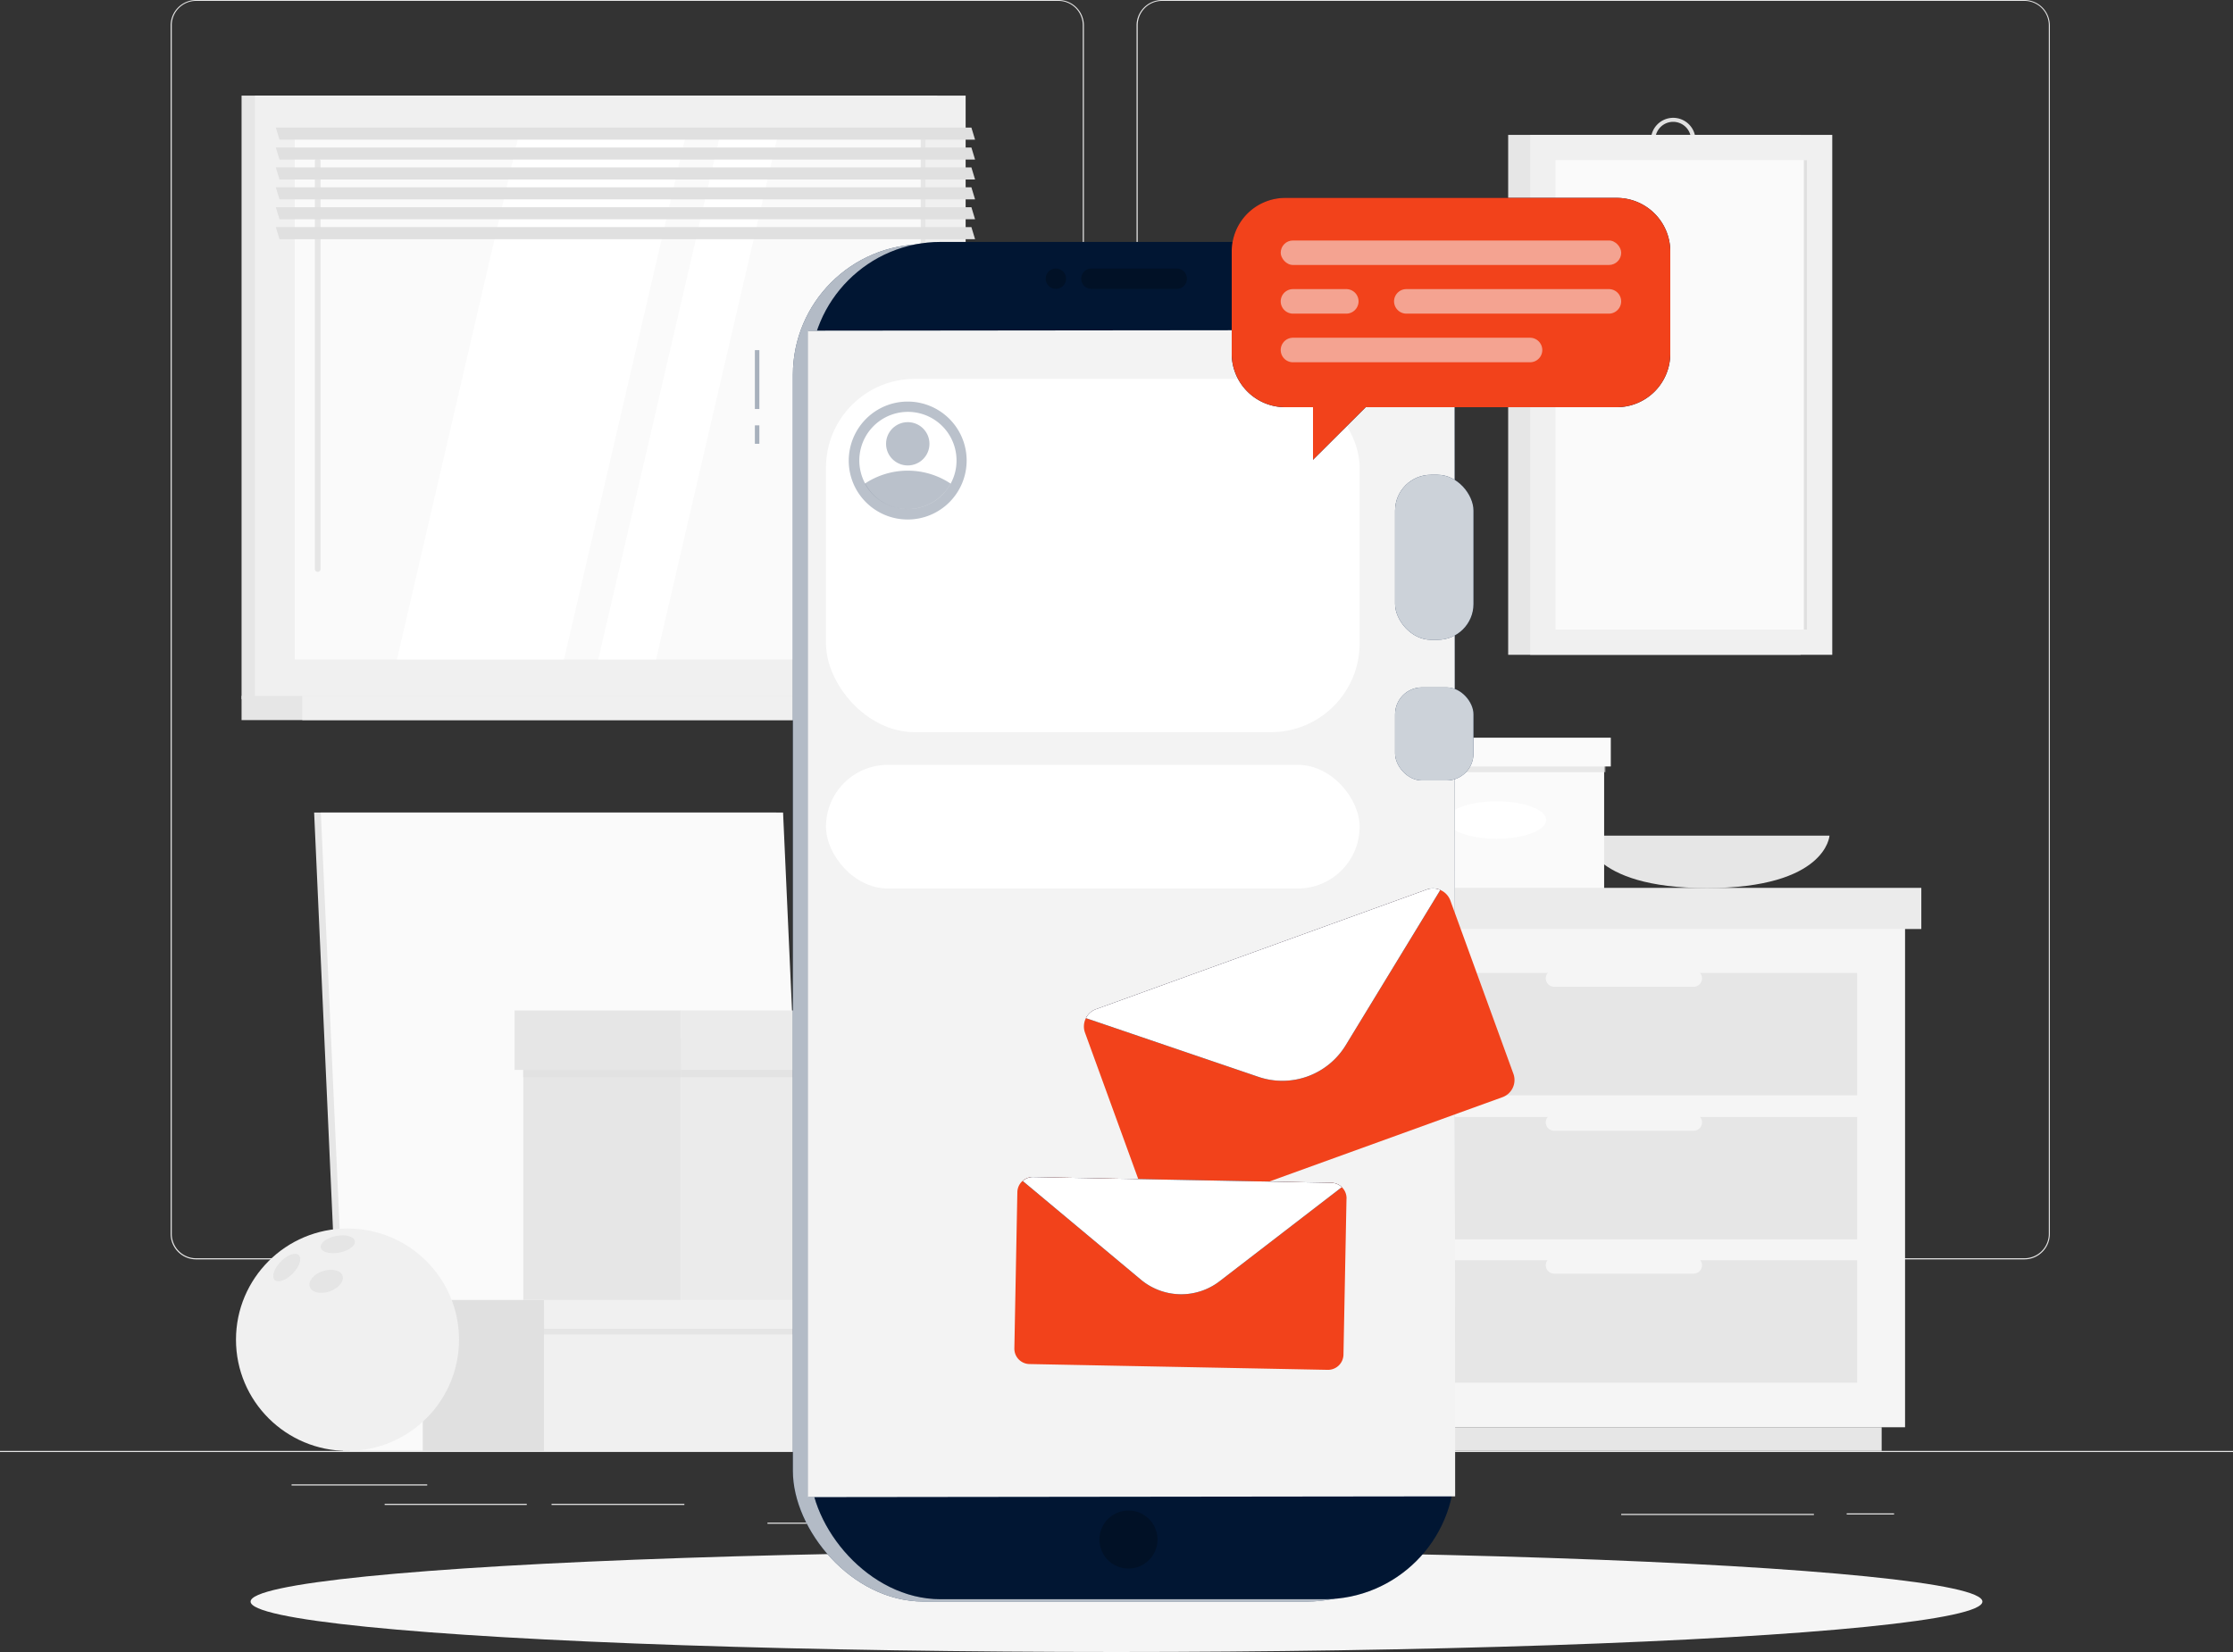 <svg xmlns="http://www.w3.org/2000/svg" width="250" height="185" viewBox="0 0 250 185"><rect x="0" y="0" width="250" height="185" fill="#333333" stroke="none"/><defs><style>.a{fill:#e6e6e6;}.b{fill:#f0f0f0;}.c{fill:#fafafa;}.d,.j,.q{fill:#fff;}.e,.h{fill:#e0e0e0;}.f{fill:#f5f5f5;}.g{fill:#ebebeb;}.h,.j{opacity:0.7;}.i,.n,.o{fill:#011c40;}.k{opacity:0.2;}.l{opacity:0.4;}.m{fill:#f3f3f3;}.n{opacity:0.33;}.o{opacity:0.27;}.p{fill:#f2421b;}.q{opacity:0.8;}.r{opacity:0.54;}</style></defs><g transform="translate(0 -55)"><g transform="translate(0 55)"><rect class="a" width="250" height="0.125" transform="translate(0 162.479)"/><rect class="a" width="5.305" height="0.125" transform="translate(206.75 169.476)"/><rect class="a" width="21.575" height="0.125" transform="translate(181.505 169.535)"/><rect class="a" width="36.41" height="0.125" transform="translate(118.425 168.349)"/><rect class="a" width="11.555" height="0.125" transform="translate(85.925 170.513)"/><rect class="a" width="15.91" height="0.125" transform="translate(43.065 168.408)"/><rect class="a" width="14.87" height="0.125" transform="translate(61.75 168.408)"/><rect class="a" width="15.185" height="0.125" transform="translate(32.645 166.229)"/><path class="a" d="M137.6,196.031H41.06a2.851,2.851,0,0,1-2.85-2.848V57.823A2.851,2.851,0,0,1,41.06,55H137.6a2.851,2.851,0,0,1,2.855,2.848V193.184A2.851,2.851,0,0,1,137.6,196.031ZM41.06,55.1a2.726,2.726,0,0,0-2.725,2.723V193.184a2.726,2.726,0,0,0,2.725,2.723H137.6a2.731,2.731,0,0,0,2.73-2.723V57.823A2.731,2.731,0,0,0,137.6,55.1Z" transform="translate(-19.105 -55)"/><path class="a" d="M353.9,196.031h-96.55a2.856,2.856,0,0,1-2.855-2.848V57.823A2.856,2.856,0,0,1,257.355,55H353.9a2.851,2.851,0,0,1,2.845,2.823V193.184A2.851,2.851,0,0,1,353.9,196.031ZM257.355,55.1a2.731,2.731,0,0,0-2.73,2.723V193.184a2.731,2.731,0,0,0,2.73,2.723H353.9a2.731,2.731,0,0,0,2.73-2.723V57.823A2.731,2.731,0,0,0,353.9,55.1Z" transform="translate(-127.25 -55)"/><rect class="a" width="77.875" height="67.588" transform="translate(27.045 10.707)"/><rect class="b" width="79.575" height="67.588" transform="translate(28.535 10.707)"/><rect class="a" width="77.875" height="2.713" transform="translate(27.045 77.927)"/><rect class="b" width="79.575" height="2.713" transform="translate(33.845 77.927)"/><rect class="c" width="58.692" height="70.65" transform="translate(103.65 15.155) rotate(90)"/><path class="d" d="M88.88,144.081,102.51,85.39h18.705l-13.63,58.691Z" transform="translate(-44.44 -70.235)"/><path class="a" d="M70.82,136.859a.32.32,0,0,1-.32-.319V90.869a.32.32,0,0,1,.64,0V136.54A.32.32,0,0,1,70.82,136.859Z" transform="translate(-35.25 -72.821)"/><path class="d" d="M133.96,144.081,147.59,85.39h6.47l-13.63,58.691Z" transform="translate(-66.98 -70.235)"/><rect class="a" width="58.692" height="0.565" transform="translate(103.645 15.15) rotate(90)"/><path class="e" d="M140.045,85H62.17l-.41-1.351h77.875Z" transform="translate(-30.88 -69.362)"/><path class="e" d="M140.045,89.471H62.17l-.41-1.351h77.875Z" transform="translate(-30.88 -71.603)"/><path class="e" d="M140.045,93.941H62.17l-.41-1.351h77.875Z" transform="translate(-30.88 -73.844)"/><path class="e" d="M140.045,98.411H62.17l-.41-1.351h77.875Z" transform="translate(-30.88 -76.085)"/><path class="e" d="M140.045,102.881H62.17l-.41-1.351h77.875Z" transform="translate(-30.88 -78.326)"/><path class="e" d="M140.045,107.351H62.17L61.76,106h77.875Z" transform="translate(-30.88 -80.567)"/><rect class="a" width="32.745" height="58.223" transform="translate(168.85 15.105)"/><path class="e" d="M372.115,86.447a2.494,2.494,0,1,1,2.525-2.493A2.522,2.522,0,0,1,372.115,86.447Zm0-4.538a2,2,0,1,0,1.43.575A2,2,0,0,0,372.115,81.909Z" transform="translate(-184.82 -68.265)"/><rect class="b" width="33.82" height="58.223" transform="translate(171.315 15.105)"/><rect class="c" width="52.572" height="28.155" transform="translate(202.305 17.928) rotate(90)"/><rect class="e" width="52.572" height="0.35" transform="translate(202.305 17.928) rotate(90)"/><path class="a" d="M354.76,243.56s.35,5.87,13.725,5.87,13.72-5.87,13.72-5.87Z" transform="translate(-177.38 -149.977)"/><rect class="a" width="13.66" height="56.113" transform="translate(136.67 103.718)"/><rect class="a" width="71.37" height="2.648" transform="translate(139.295 159.831)"/><rect class="f" width="62.955" height="56.113" transform="translate(213.285 159.831) rotate(180)"/><rect class="a" width="52.215" height="13.704" transform="translate(207.915 138.787) rotate(180)"/><rect class="a" width="52.215" height="13.704" transform="translate(207.915 154.834) rotate(180)"/><path class="f" d="M362.675,308.21H347.06a.939.939,0,0,1-.94-.938h0a.944.944,0,0,1,.94-.943h15.615a.944.944,0,0,1,.94.943h0A.939.939,0,0,1,362.675,308.21Z" transform="translate(-173.06 -181.58)"/><rect class="a" width="52.215" height="13.704" transform="translate(207.915 122.661) rotate(180)"/><path class="f" d="M362.675,275.72H347.06a.944.944,0,0,1-.94-.943h0a.939.939,0,0,1,.94-.938h15.615a.939.939,0,0,1,.94.938h0A.944.944,0,0,1,362.675,275.72Z" transform="translate(-173.06 -165.217)"/><path class="f" d="M362.675,340.71H347.06a.944.944,0,0,1-.94-.943h0a.939.939,0,0,1,.94-.938h15.615a.939.939,0,0,1,.94.938h0A.944.944,0,0,1,362.675,340.71Z" transform="translate(-173.06 -198.079)"/><rect class="g" width="64.775" height="4.608" transform="translate(150.33 99.428)"/><rect class="e" width="15.57" height="4.608" transform="translate(150.33 104.041) rotate(180)"/><rect class="a" width="13.575" height="16.228" transform="translate(155.505 99.476) rotate(180)"/><rect class="c" width="24.09" height="16.228" transform="translate(155.505 83.253)"/><path class="d" d="M335.105,237.89c0,1.162-2.5,2.1-5.555,2.1s-5.55-.952-5.55-2.1,2.5-2.1,5.56-2.1S335.105,236.718,335.105,237.89Z" transform="translate(-162 -146.059)"/><rect class="h" width="37.805" height="1.112" transform="translate(179.735 86.468) rotate(180)"/><rect class="a" width="14.325" height="3.222" transform="translate(155.5 85.838) rotate(180)"/><rect class="c" width="24.835" height="3.222" transform="translate(155.505 82.611)"/><path class="a" d="M122.09,239.06H70.34l3.23,71.483h51.75Z" transform="translate(-35.17 -148.064)"/><path class="c" d="M123.59,239.06H71.84l3.23,71.483h51.75Z" transform="translate(-35.92 -148.064)"/><rect class="e" width="13.575" height="16.228" transform="translate(60.905 162.479) rotate(180)"/><rect class="b" width="64.985" height="16.228" transform="translate(60.91 146.251)"/><rect class="h" width="78.705" height="1.112" transform="translate(126.035 149.443) rotate(180)"/><rect class="e" width="14.325" height="3.222" transform="translate(60.91 148.8) rotate(180)"/><rect class="b" width="65.735" height="3.222" transform="translate(60.91 145.578)"/><rect class="a" width="17.665" height="29.318" transform="translate(76.25 145.578) rotate(180)"/><rect class="g" width="44.14" height="29.318" transform="translate(76.245 116.26)"/><rect class="h" width="61.99" height="1.446" transform="translate(120.57 120.644) rotate(180)"/><rect class="a" width="18.64" height="6.663" transform="translate(76.25 119.817) rotate(180)"/><rect class="g" width="45.115" height="6.663" transform="translate(76.245 113.155)"/><ellipse class="b" cx="12.485" cy="12.452" rx="12.485" ry="12.452" transform="translate(26.42 137.574)"/><path class="h" d="M63.388,340.338c.74-.768,1.04-1.686.66-2.045s-1.285-.035-2.025.733-1.04,1.686-.665,2.05S62.643,341.111,63.388,340.338Z" transform="translate(-30.598 -197.737)"/><path class="h" d="M73.907,335.924c1.05-.2,1.825-.778,1.725-1.292s-1.03-.768-2.085-.564-1.82.778-1.725,1.292S72.832,336.129,73.907,335.924Z" transform="translate(-35.907 -195.657)"/><path class="h" d="M71.553,344.151c1-.354,1.655-1.142,1.435-1.76s-1.215-.833-2.225-.5-1.65,1.142-1.435,1.76S70.543,344.505,71.553,344.151Z" transform="translate(-34.643 -199.536)"/></g><g transform="translate(28.055 228.71)"><ellipse class="f" cx="96.945" cy="5.645" rx="96.945" ry="5.645"/></g><g transform="translate(84.515 82.093)"><rect class="i" width="72.16" height="151.997" rx="14.62" transform="translate(4.255 0.259)"/><rect class="j" width="72.16" height="151.997" rx="14.62" transform="translate(4.255 0.259)"/><rect class="i" width="72.16" height="151.997" rx="14.62" transform="translate(6.185)"/><rect class="k" width="72.16" height="151.997" rx="14.62" transform="translate(6.185)"/><path class="i" d="M252.68,399.022a3.256,3.256,0,1,1-3.25-3.242A3.246,3.246,0,0,1,252.68,399.022Z" transform="translate(-207.6 -253.722)"/><path class="l" d="M252.68,399.022a3.256,3.256,0,1,1-3.25-3.242A3.246,3.246,0,0,1,252.68,399.022Z" transform="translate(-207.6 -253.722)"/><path class="i" d="M252.76,261.448h-71.8V130.83h72.3Z" transform="translate(-174.995 -120.901)"/><path class="m" d="M253.355,261.313l-72.475.085V130.775l72.41-.075Z" transform="translate(-174.955 -120.836)"/><rect class="n" width="0.5" height="6.593" transform="translate(0 12.118)"/><rect class="n" width="0.5" height="2.065" transform="translate(0 20.541)"/><rect class="d" width="59.745" height="39.567" rx="9.94" transform="translate(7.96 15.335)"/><path class="o" d="M6.612.006A6.6,6.6,0,1,1,.006,6.6,6.621,6.621,0,0,1,6.612.006Z" transform="matrix(0.923, -0.386, 0.386, 0.923, 8.458, 20.934)"/><path class="d" d="M203.259,154.523a5.33,5.33,0,0,1-.66,2.593,5.442,5.442,0,1,1,.66-2.593Z" transform="translate(-180.684 -130.047)"/><path class="o" d="M203.26,163.731a5.467,5.467,0,0,1-9.6,0A8.664,8.664,0,0,1,203.26,163.731Z" transform="translate(-181.345 -136.667)"/><ellipse class="o" cx="2.43" cy="2.424" rx="2.43" ry="2.424" transform="translate(14.685 20.182)"/><rect class="d" width="59.745" height="13.849" rx="6.924" transform="translate(7.96 58.557)"/><path class="p" d="M283.724,257.451l7.065,19.419a2.043,2.043,0,0,1-1.225,2.608L252.5,292.889a2.051,2.051,0,0,1-2.615-1.217l-7.065-19.424a2.033,2.033,0,0,1,1.225-2.6l37.065-13.415a2.051,2.051,0,0,1,2.615,1.222Z" transform="translate(-205.864 -183.704)"/><path class="i" d="M282.83,256.267l-10.595,17.39a8.306,8.306,0,0,1-9.775,3.536l-19.31-6.573a2.038,2.038,0,0,1,1.12-1l37.065-13.415A2.055,2.055,0,0,1,282.83,256.267Z" transform="translate(-206.09 -183.696)"/><path class="d" d="M282.83,256.267l-10.595,17.39a8.306,8.306,0,0,1-9.775,3.536l-19.31-6.573a2.038,2.038,0,0,1,1.12-1l37.065-13.415A2.055,2.055,0,0,1,282.83,256.267Z" transform="translate(-206.09 -183.696)"/><path class="p" d="M264.315,323.313l-.34,17.494a1.733,1.733,0,0,1-1.76,1.691l-33.395-.648a1.723,1.723,0,0,1-1.69-1.755l.335-17.494a1.725,1.725,0,0,1,1.76-1.691l33.395.643a1.733,1.733,0,0,1,1.7,1.76Z" transform="translate(-198.08 -216.189)"/><path class="i" d="M264.725,322.042l-13.68,10.532a7.054,7.054,0,0,1-8.81-.17L229,321.349a1.733,1.733,0,0,1,1.185-.439l33.4.643A1.732,1.732,0,0,1,264.725,322.042Z" transform="translate(-199.015 -216.189)"/><path class="d" d="M264.725,322.042l-13.68,10.532a7.054,7.054,0,0,1-8.81-.17L229,321.349a1.733,1.733,0,0,1,1.185-.439l33.4.643A1.732,1.732,0,0,1,264.725,322.042Z" transform="translate(-199.015 -216.189)"/><path class="i" d="M234.13,118.022a1.148,1.148,0,1,1,.335.814A1.149,1.149,0,0,1,234.13,118.022Z" transform="translate(-201.58 -113.908)"/><path class="i" d="M243.23,116.87h9.555a1.153,1.153,0,0,1,1.15,1.147h0a1.153,1.153,0,0,1-1.15,1.152H243.23a1.153,1.153,0,0,1-1.15-1.152h0A1.153,1.153,0,0,1,243.23,116.87Z" transform="translate(-205.555 -113.903)"/><path class="l" d="M234.13,118.022a1.148,1.148,0,1,1,.335.814A1.149,1.149,0,0,1,234.13,118.022Z" transform="translate(-201.58 -113.908)"/><path class="l" d="M243.23,116.87h9.555a1.153,1.153,0,0,1,1.15,1.147h0a1.153,1.153,0,0,1-1.15,1.152H243.23a1.153,1.153,0,0,1-1.15-1.152h0A1.153,1.153,0,0,1,243.23,116.87Z" transform="translate(-205.555 -113.903)"/><rect class="i" width="8.775" height="18.477" rx="4.01" transform="translate(71.675 26.077)"/><rect class="q" width="8.775" height="18.477" rx="4.01" transform="translate(71.675 26.077)"/><rect class="i" width="8.775" height="10.423" rx="3.01" transform="translate(71.675 49.885)"/><rect class="q" width="8.775" height="10.423" rx="3.01" transform="translate(71.675 49.885)"/></g><g transform="translate(137.9 77.162)"><path class="i" d="M318.9,99.44H281.8a5.992,5.992,0,0,0-6,5.984v11.47a5.992,5.992,0,0,0,6,5.984h3.1v5.885l5.9-5.885h28.1a5.992,5.992,0,0,0,6-5.984v-11.47A5.992,5.992,0,0,0,318.9,99.44Z" transform="translate(-275.8 -99.44)"/><path class="p" d="M318.9,99.44H281.8a5.992,5.992,0,0,0-6,5.984v11.47a5.992,5.992,0,0,0,6,5.984h3.1v5.885l5.9-5.885h28.1a5.992,5.992,0,0,0,6-5.984v-11.47A5.992,5.992,0,0,0,318.9,99.44Z" transform="translate(-275.8 -99.44)"/><g class="r" transform="translate(5.485 4.768)"><rect class="f" width="38.12" height="2.743" rx="1.371"/></g><g class="r" transform="translate(18.175 10.213)"><path class="f" d="M336.2,122.668H313.53a1.383,1.383,0,0,1-1.38-1.376h0a1.378,1.378,0,0,1,1.38-1.371H336.2a1.373,1.373,0,0,1,1.375,1.371h0A1.378,1.378,0,0,1,336.2,122.668Z" transform="translate(-312.15 -119.92)"/></g><g class="r" transform="translate(5.485 10.213)"><path class="f" d="M294.11,122.668h-5.965a1.378,1.378,0,0,1-1.375-1.376h0a1.373,1.373,0,0,1,1.375-1.371h5.965a1.373,1.373,0,0,1,1.375,1.371h0A1.378,1.378,0,0,1,294.11,122.668Z" transform="translate(-286.77 -119.92)"/></g><g class="r" transform="translate(5.485 15.659)"><path class="f" d="M314.68,133.588H288.145a1.373,1.373,0,0,1-1.375-1.371h0a1.378,1.378,0,0,1,1.375-1.376H314.68a1.378,1.378,0,0,1,1.375,1.376h0a1.373,1.373,0,0,1-1.375,1.371Z" transform="translate(-286.77 -130.84)"/></g></g></g></svg>
